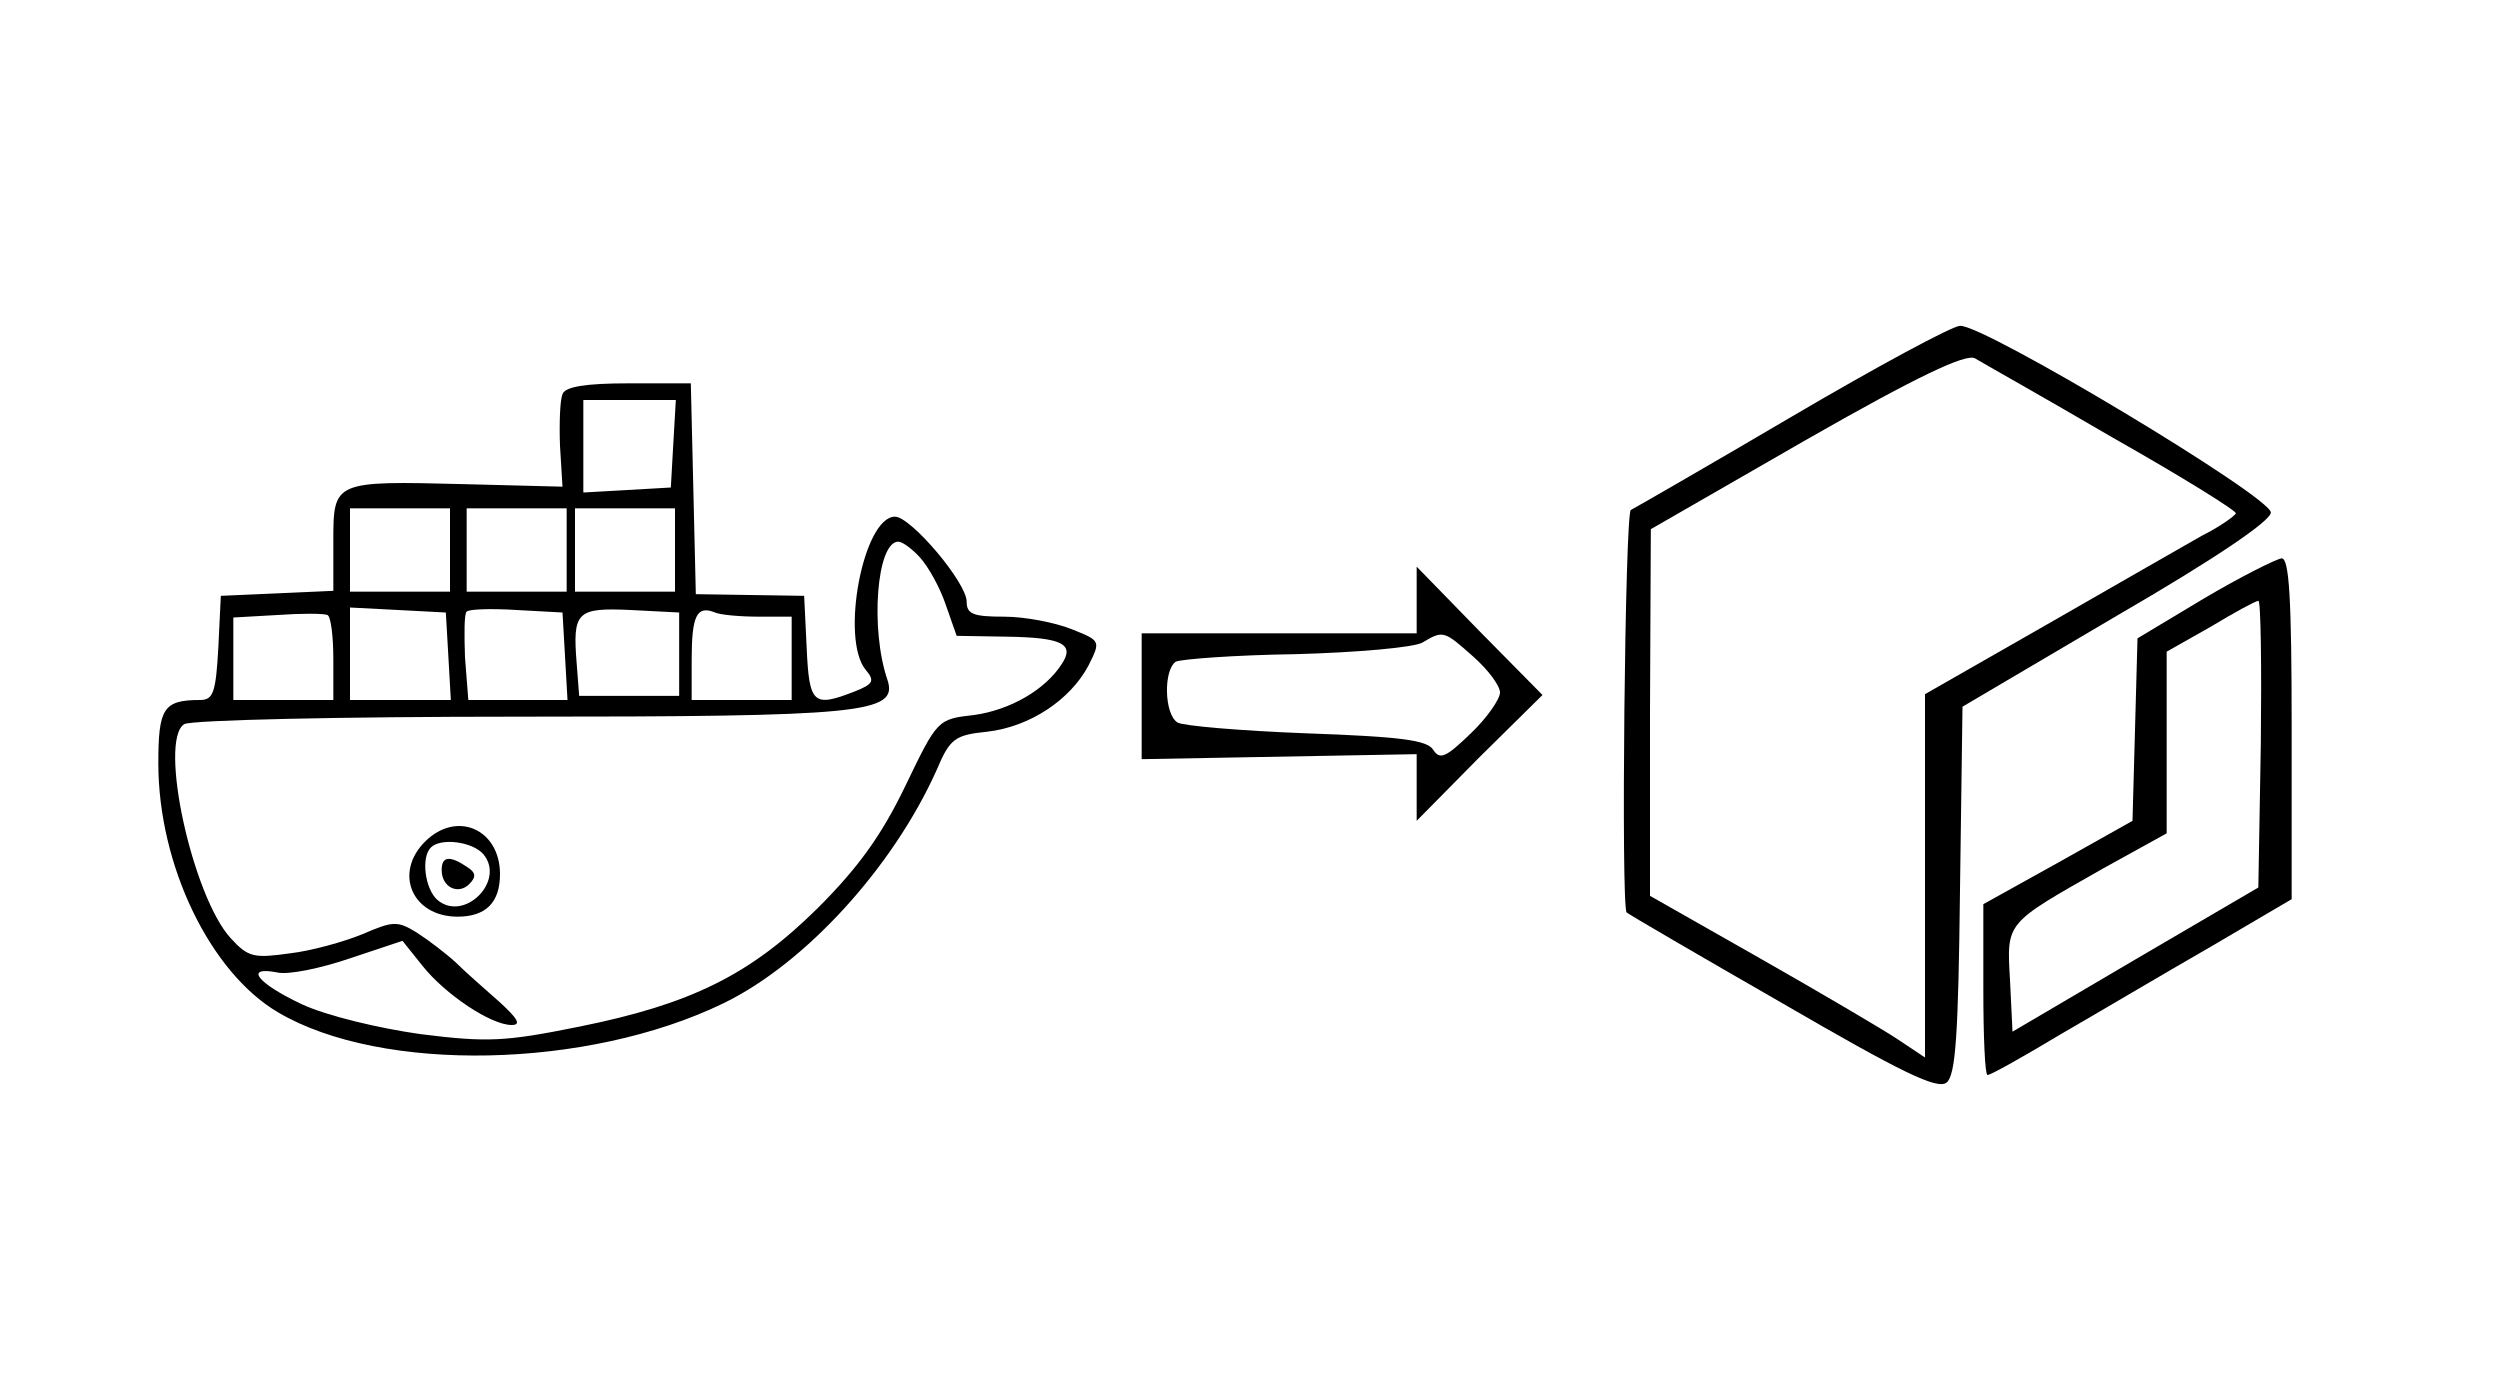 <?xml version="1.0" standalone="no"?>
<!DOCTYPE svg PUBLIC "-//W3C//DTD SVG 20010904//EN"
 "http://www.w3.org/TR/2001/REC-SVG-20010904/DTD/svg10.dtd">
<svg version="1.0" xmlns="http://www.w3.org/2000/svg"
 width="300pt" height="166pt" viewBox="0 0 300 166"
 preserveAspectRatio="xMidYMid meet">
<g transform="translate(0,166) scale(0.1,-0.1)"
fill="#000000" stroke="none">
<path d="M2150 1160 c-102 -60 -189 -110 -193 -112 -7 -3 -12 -477 -5 -483 2
-2 86 -51 187 -109 143 -83 186 -104 197 -95 11 9 14 60 16 231 l3 220 185
109 c119 69 185 114 185 124 0 19 -345 226 -373 224 -9 0 -100 -49 -202 -109z
m385 -25 c83 -47 149 -88 148 -91 -1 -3 -19 -16 -41 -27 -21 -12 -105 -60
-185 -106 l-147 -84 0 -218 0 -218 -33 22 c-18 12 -93 56 -165 97 l-132 75 0
220 1 220 186 107 c133 76 192 104 203 98 8 -5 83 -47 165 -95z"/>
<path d="M675 1187 c-3 -7 -4 -35 -3 -62 l3 -49 -117 3 c-158 4 -158 4 -158
-69 l0 -59 -67 -3 -68 -3 -3 -62 c-3 -54 -6 -63 -22 -63 -44 0 -50 -10 -50
-76 0 -122 62 -251 144 -299 124 -73 371 -68 534 11 99 48 204 164 256 280 16
38 22 42 61 46 51 6 99 38 121 79 15 30 15 30 -20 44 -20 8 -56 15 -81 15 -37
0 -45 3 -45 18 0 23 -67 102 -86 102 -38 0 -66 -147 -35 -184 11 -13 9 -17
-14 -26 -49 -19 -54 -15 -57 53 l-3 62 -65 1 -65 1 -3 127 -3 126 -75 0 c-51
0 -76 -4 -79 -13z m133 -59 l-3 -53 -52 -3 -53 -3 0 55 0 56 56 0 55 0 -3 -52z
m-268 -128 l0 -50 -60 0 -60 0 0 50 0 50 60 0 60 0 0 -50z m140 0 l0 -50 -60
0 -60 0 0 50 0 50 60 0 60 0 0 -50z m130 0 l0 -50 -60 0 -60 0 0 50 0 50 60 0
60 0 0 -50z m294 -9 c10 -11 24 -36 31 -57 l13 -37 60 -1 c67 -1 82 -9 66 -33
-20 -31 -62 -55 -105 -61 -44 -5 -44 -5 -83 -86 -29 -60 -57 -98 -105 -146
-81 -80 -152 -115 -286 -142 -89 -18 -110 -19 -190 -9 -50 7 -113 22 -143 36
-53 25 -70 46 -29 38 13 -3 52 5 87 17 l63 21 24 -30 c27 -34 82 -71 107 -71
12 0 7 8 -15 28 -17 15 -41 36 -52 47 -12 11 -33 27 -47 36 -23 14 -28 14 -65
-2 -22 -9 -61 -20 -87 -23 -43 -6 -50 -5 -71 18 -46 50 -87 237 -56 257 8 5
188 9 400 9 414 0 457 4 444 44 -21 61 -13 166 13 166 5 0 17 -9 26 -19z
m-704 -122 l0 -49 -60 0 -60 0 0 49 0 50 53 3 c28 2 55 2 60 0 4 -2 7 -25 7
-53z m138 4 l3 -53 -60 0 -61 0 0 55 0 56 58 -3 57 -3 3 -52z m140 0 l3 -53
-60 0 -59 0 -4 51 c-1 28 -1 53 2 55 2 3 29 4 60 2 l55 -3 3 -52z m137 2 l0
-50 -60 0 -60 0 -3 39 c-5 62 0 67 65 64 l58 -3 0 -50z m96 45 l39 0 0 -50 0
-50 -60 0 -60 0 0 48 c0 53 6 66 28 57 7 -3 31 -5 53 -5z"/>
<path d="M510 650 c-38 -38 -15 -90 39 -90 34 0 51 17 51 51 0 54 -52 77 -90
39z m70 -15 c27 -32 -23 -82 -55 -55 -15 13 -20 51 -8 63 12 12 50 7 63 -8z"/>
<path d="M530 616 c0 -21 20 -30 33 -17 9 9 8 14 -3 21 -21 14 -30 12 -30 -4z"/>
<path d="M2645 942 l-80 -48 -3 -110 -3 -109 -89 -50 -90 -50 0 -102 c0 -57 2
-103 5 -103 4 0 43 22 88 49 45 26 126 74 180 105 l97 57 0 204 c0 158 -3 205
-12 205 -7 -1 -49 -22 -93 -48z m68 -174 l-3 -173 -147 -86 -148 -87 -3 62
c-4 70 -6 67 112 134 l76 42 0 109 0 109 53 30 c28 17 54 31 57 31 3 1 4 -77
3 -171z"/>
<path d="M1700 940 l0 -40 -165 0 -165 0 0 -75 0 -76 165 3 165 3 0 -40 0 -40
75 76 76 75 -76 77 -75 77 0 -40z m68 -68 c18 -16 32 -35 32 -43 0 -8 -16 -31
-35 -49 -30 -29 -37 -32 -45 -20 -7 12 -40 16 -152 20 -79 3 -149 9 -155 13
-16 10 -17 63 -2 73 6 3 71 8 144 9 73 2 142 8 152 14 25 15 26 14 61 -17z"/>
</g>
</svg>
